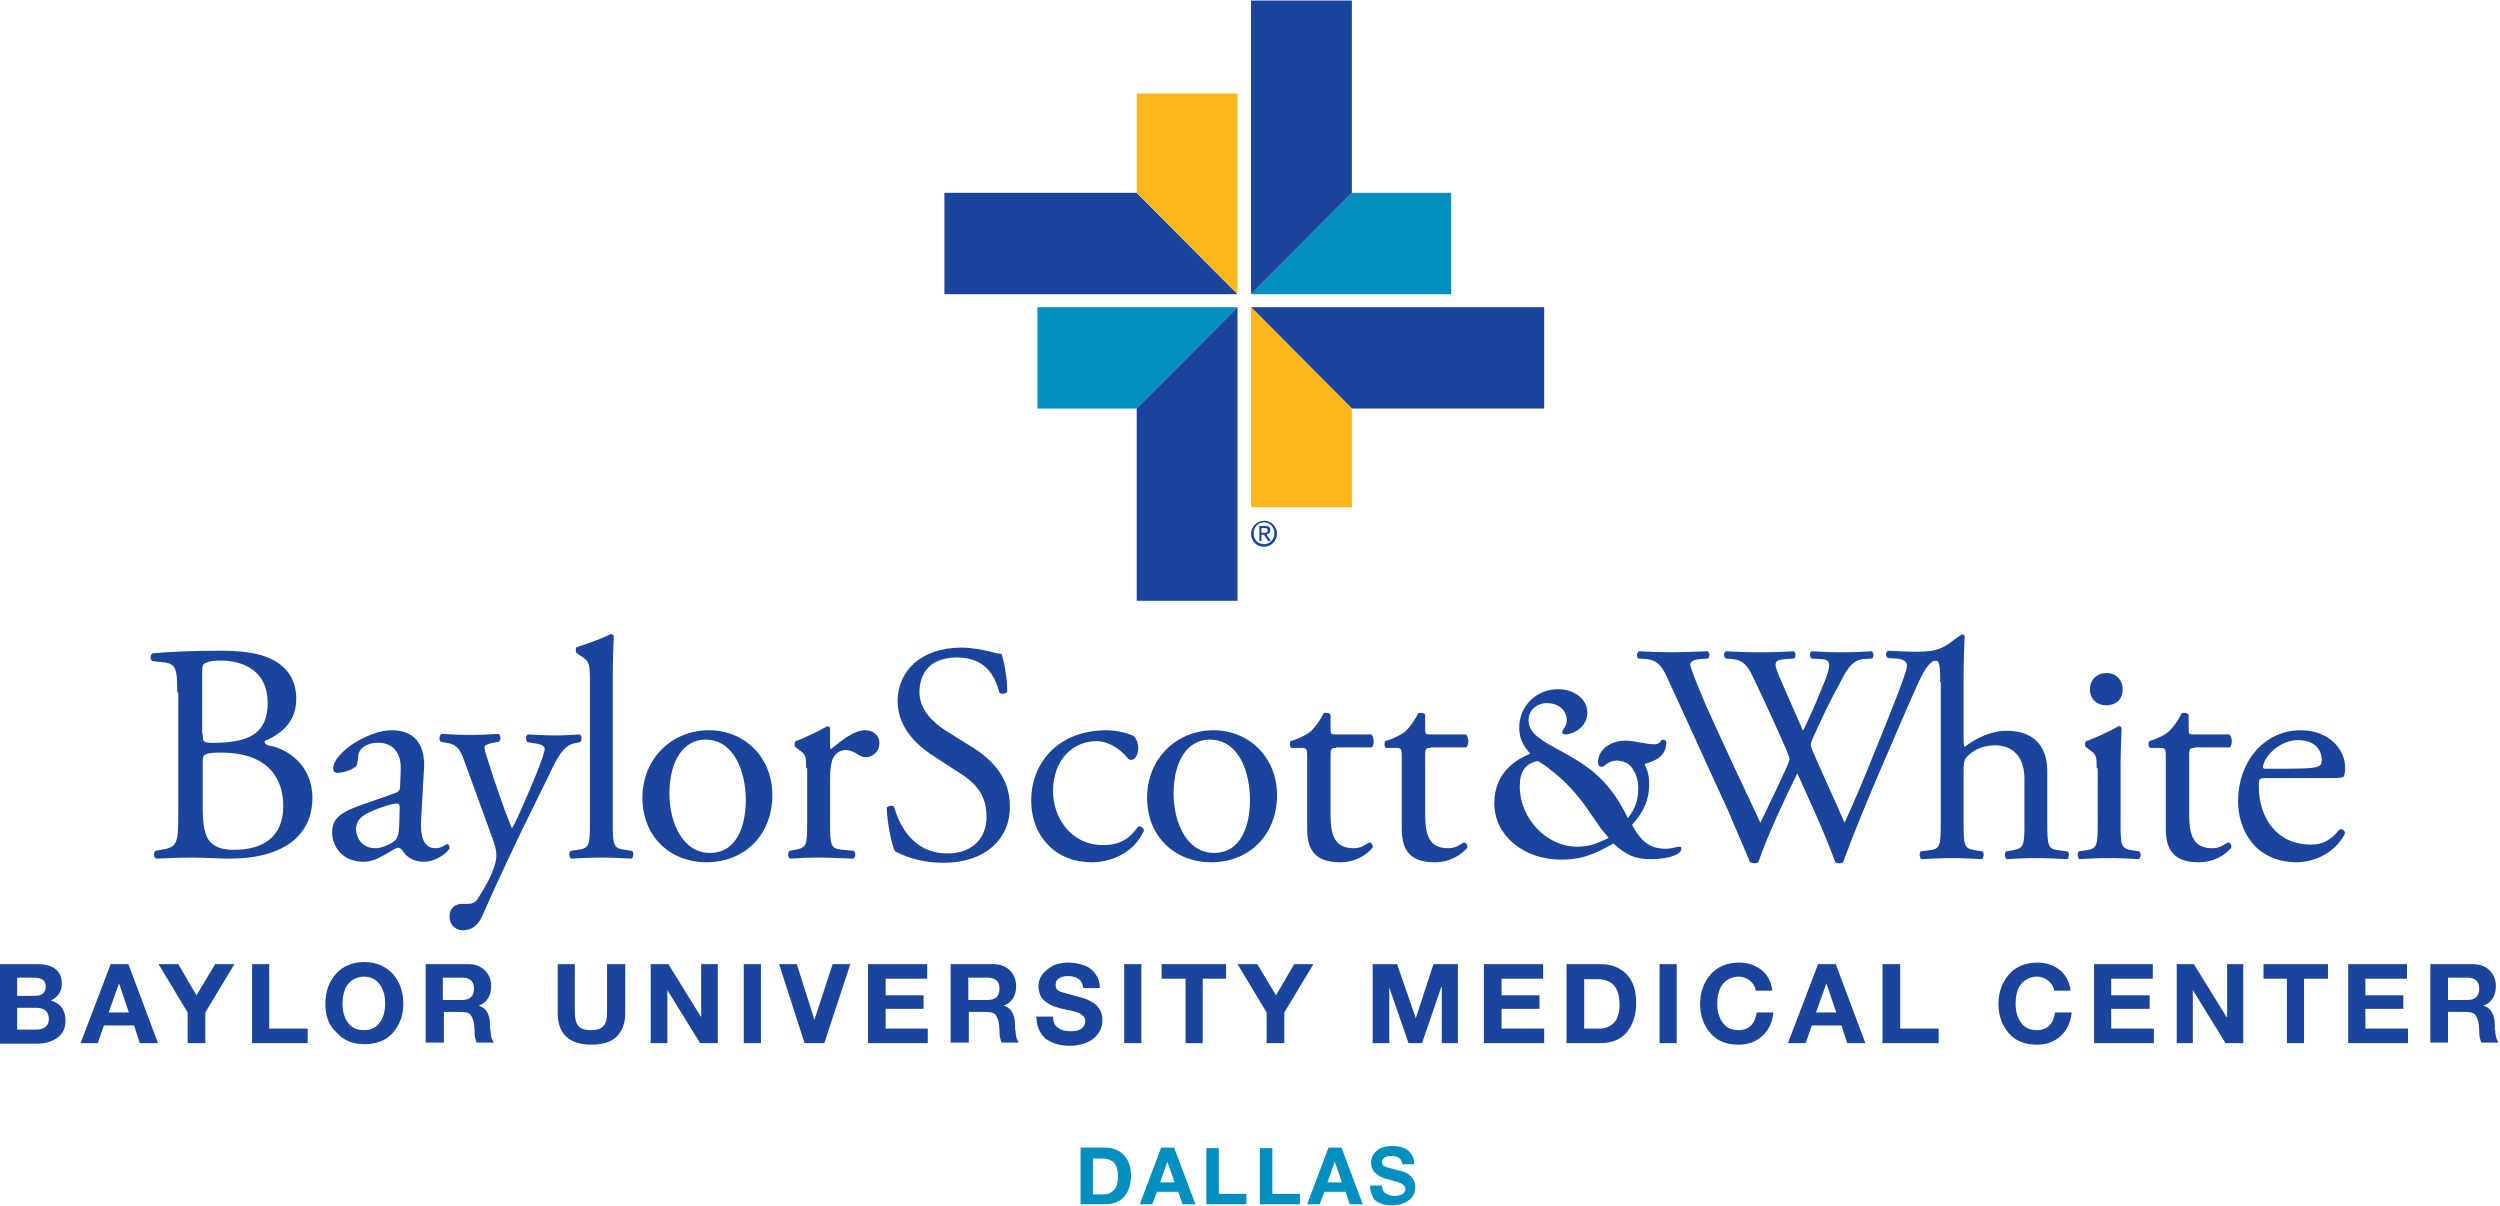 <?xml version="1.0" encoding="UTF-8"?>
<svg enable-background="new 0 0 481 232" version="1.1" viewBox="0 0 481 232" xml:space="preserve" xmlns="http://www.w3.org/2000/svg">
<style type="text/css">
	.st0{fill:#1B449C;}
	.st1{fill:#008FBE;}
	.st2{fill:#FDB61B;}
</style>
<path class="st0" d="m34.1 133.2c0-4.5-0.2-5.6-2.9-5.8l-1.9-0.2c-0.5-0.4-0.4-1.3 0.1-1.5 3.2-0.3 7.3-0.5 12.9-0.5 3.8 0 7.4 0.3 10.1 1.7 2.6 1.3 4.6 3.7 4.6 7.5 0 4.3-2.5 6.6-6.1 8.2 0 0.6 0.5 0.8 1.1 0.9 3.2 0.6 8.1 3.6 8.1 10 0 7-5.2 11.7-16 11.7-1.7 0-4.7-0.2-7.2-0.2-2.6 0-4.7 0.1-6.9 0.2-0.4-0.2-0.5-1.1-0.1-1.5l1.1-0.2c3.2-0.5 3.3-1.2 3.3-7.5v-22.8m4.7 8c0 1.7 0.1 1.8 3.1 1.7 6.1-0.2 9.4-2 9.4-7.7 0-5.9-4.4-8.1-9-8.1-1.3 0-2.2 0.1-2.8 0.4-0.6 0.2-0.8 0.5-0.8 1.6v12.1zm0 14c0 2.2 0.1 5.2 1.3 6.6 1.1 1.4 2.9 1.7 4.8 1.7 5.4 0 9.4-2.4 9.4-8.4 0-4.8-2.4-10.3-12-10.3-3.2 0-3.5 0.4-3.5 1.6v8.8z"/>
<path class="st0" d="m76 152.6c0.9-0.3 1-0.8 1-1.7l0.1-2.8c0.1-2.2-0.7-5.2-4.4-5.2-1.7 0-3.7 0.8-3.8 2.7-0.1 1-0.1 1.7-0.6 2-0.9 0.7-2.5 1.1-3.4 1.1-0.5 0-0.8-0.3-0.8-0.8 0-3.1 6.8-7.4 11.2-7.4 4.3 0 6.4 2.5 6.3 7l-0.6 10.5c-0.1 2.8 0.4 5.2 2.8 5.2 0.6 0 1.1-0.2 1.5-0.4 0.3-0.2 0.6-0.4 0.8-0.4s0.4 0.4 0.4 0.8c0 0.3-2.1 2.6-5 2.6-1.4 0-2.9-0.5-3.9-1.9-0.2-0.4-0.6-0.8-1-0.8s-1.1 0.5-2.3 1.2c-1.3 0.7-2.6 1.5-4.3 1.5s-3.2-0.5-4.2-1.4c-1.1-1-1.9-2.5-1.9-4.2 0-2.3 1.1-3.7 5-5.1l7.1-2.5m-3.7 10.6c1.2 0 3.1-0.9 3.7-1.5 0.7-0.7 0.7-1.6 0.8-2.8l0.1-3.5c0-0.7-0.2-0.8-0.6-0.8s-1.4 0.2-2.5 0.6c-3.5 1.2-5.3 2.1-5.3 4.4 0 1 0.7 3.6 3.8 3.6"/>
<path class="st0" d="m86.5 176.3c0-1.6 1.1-2.4 2.4-2.4h1.1c1 0 1.6-0.4 2-1.1 1.7-2.7 2.4-4.1 2.9-5.5 0.2-0.5 0.6-1.7 0.6-2.6 0-1.2-0.2-1.9-1-4.1l-4.7-12.9c-1-2.8-1.4-4.3-3.5-4.7l-1.5-0.3c-0.4-0.3-0.3-1.3 0.2-1.5 1.9 0.1 3.7 0.2 5.7 0.2 1.6 0 3.3-0.1 5.2-0.2 0.5 0.2 0.5 1.2 0.1 1.5l-1.5 0.3c-0.8 0.2-1.3 0.4-1.3 0.8 0 0.7 1.4 4.6 1.7 5.7l1.9 5.5c0.4 1 1.5 4.1 1.7 4.3 0.2-0.1 1.1-2 2.2-4.5l2-4.7c1.3-3.1 2.1-5.4 2.1-6 0-0.4-0.4-0.8-1.4-1l-1.9-0.3c-0.4-0.3-0.4-1.3 0.1-1.5 1.9 0.1 3.7 0.2 5.3 0.2 1.5 0 2.9-0.1 4.6-0.2 0.5 0.2 0.5 1.1 0.1 1.5l-1 0.2c-2 0.4-3.1 2.1-5.1 6.4l-3.4 6.9c-2 4-6.4 13.3-9.3 19.9-1 2.3-2.5 2.8-3.8 2.8-1.6-0.1-2.5-1.2-2.5-2.7"/>
<path class="st0" d="m117.9 158.3c0 4.3 0.1 4.9 2.3 5.2l1.4 0.2c0.4 0.3 0.3 1.3-0.1 1.5-2-0.1-3.7-0.2-5.8-0.2-2.2 0-4 0.1-5.8 0.2-0.4-0.2-0.5-1.2-0.1-1.5l1.4-0.2c2.2-0.3 2.3-0.9 2.3-5.2v-27.2c0-3.5-0.1-3.9-1.9-5l-0.6-0.4c-0.3-0.2-0.3-1 0-1.2 1.5-0.5 4.3-1.4 6.5-2.5 0.2 0 0.5 0.1 0.6 0.4-0.1 1.8-0.2 4.8-0.2 7.5v28.4"/>
<path class="st0" d="m148.6 153c0 7.5-5.2 12.9-12.7 12.9-6.9 0-12.3-4.9-12.3-12.4 0-7.6 5.7-13 12.8-13 6.8 0 12.2 5.1 12.2 12.5m-12.9-10.7c-4 0-6.9 3.8-6.9 10.4 0 5.5 2.5 11.4 7.8 11.4s6.9-5.5 6.9-10.2c0-5.1-2.1-11.6-7.8-11.6"/>
<path class="st0" d="m155.1 147.8c0-2.3 0-2.6-1.6-3.7l-0.5-0.4c-0.2-0.2-0.2-0.9 0.1-1.1 1.4-0.5 4.6-2 6.1-2.9 0.3 0.1 0.5 0.2 0.5 0.4v3.5c0 0.3 0.1 0.5 0.2 0.5 2.1-1.7 4.4-3.6 6.6-3.6 1.5 0 2.7 1 2.7 2.4 0 2-1.6 2.8-2.6 2.8-0.6 0-0.9-0.2-1.3-0.4-0.9-0.6-1.8-1-2.6-1-1 0-1.7 0.5-2.2 1.2-0.6 0.8-0.8 2.6-0.8 4.6v8.2c0 4.3 0.1 5 2.4 5.2l2.2 0.2c0.4 0.3 0.3 1.3-0.1 1.5-2.8-0.1-4.6-0.2-6.7-0.2-2.2 0-4 0.1-5.5 0.2-0.4-0.2-0.5-1.2-0.1-1.5l1.1-0.2c2.2-0.4 2.3-0.9 2.3-5.2v-10.5"/>
<path class="st0" d="m181.6 166c-5.1 0-8.2-1.6-9.4-2.2-0.7-1.3-1.5-5.6-1.6-8.4 0.3-0.4 1.2-0.5 1.4-0.2 0.9 3.1 3.4 9 10.3 9 5.1 0 7.5-3.3 7.5-6.9 0-2.6-0.5-5.6-4.9-8.4l-5.7-3.7c-3-2-6.5-5.4-6.5-10.3 0-5.7 4.4-10.3 12.3-10.3 1.9 0 4 0.4 5.6 0.8 0.8 0.2 1.6 0.4 2.1 0.4 0.5 1.4 1.1 4.8 1.1 7.3-0.2 0.4-1.2 0.5-1.5 0.2-0.8-2.9-2.4-6.8-8.2-6.8-5.9 0-7.2 3.9-7.2 6.7 0 3.5 2.9 6 5.1 7.4l4.8 3c3.8 2.3 7.5 5.8 7.5 11.5 0.1 6.4-4.9 10.9-12.7 10.9"/>
<path class="st0" d="m218.1 141.6c0.5 0.4 0.9 1.4 0.9 2.4 0 1.1-0.6 2.2-1.3 2.2-0.3 0-0.6-0.1-0.8-0.4-1.3-1.6-3.5-3.2-6-3.2-4.2 0-8.3 3.3-8.3 9.7 0 4.7 3.2 10.3 9.7 10.3 3.5 0 5.3-1.6 6.7-3.6 0.5-0.1 1 0.3 1.1 0.8-2 4.5-6.6 6.1-10 6.1-3.2 0-6.1-1-8.2-3.1-2.1-2-3.5-5-3.5-8.9 0-6.5 4.6-13.4 14.6-13.4 1.1 0 3.4 0.3 5.1 1.1"/>
<path class="st0" d="m245.7 153c0 7.5-5.2 12.9-12.7 12.9-6.9 0-12.3-4.9-12.3-12.4 0-7.6 5.7-13 12.8-13 6.7 0 12.2 5.1 12.2 12.5m-13-10.7c-4 0-6.9 3.8-6.9 10.4 0 5.5 2.5 11.4 7.8 11.4s6.9-5.5 6.9-10.2c0-5.1-2-11.6-7.8-11.6"/>
<path class="st0" d="m257.1 143.9c-1 0-1.1 0.2-1.1 1.4v11.2c0 3.5 0.4 6.7 4.4 6.7 0.6 0 1.1-0.1 1.6-0.3s1.3-0.8 1.5-0.8c0.5 0 0.7 0.7 0.6 1-1.1 1.3-3.2 2.8-6.3 2.8-5.2 0-6.3-2.9-6.3-6.5v-13.8c0-1.6-0.1-1.7-1.3-1.7h-1.7c-0.4-0.2-0.4-0.9-0.2-1.3 1.7-0.5 3.2-1.3 3.9-1.9 0.8-0.7 1.9-2.3 2.5-3.5 0.3-0.1 1-0.1 1.3 0.3v2.7c0 1.1 0.1 1.1 1.1 1.1h6.7c0.7 0.5 0.6 2.2 0.1 2.5h-6.8"/>
<path class="st0" d="m275.3 143.9c-1 0-1.1 0.2-1.1 1.4v11.2c0 3.5 0.4 6.7 4.4 6.7 0.6 0 1.1-0.1 1.6-0.3s1.3-0.8 1.5-0.8c0.5 0 0.7 0.7 0.6 1-1.1 1.3-3.2 2.8-6.3 2.8-5.2 0-6.3-2.9-6.3-6.5v-13.8c0-1.6-0.1-1.7-1.3-1.7h-1.7c-0.4-0.2-0.4-0.9-0.2-1.3 1.7-0.5 3.2-1.3 3.9-1.9 0.8-0.7 1.9-2.3 2.5-3.5 0.3-0.1 1-0.1 1.3 0.3v2.7c0 1.1 0.1 1.1 1.1 1.1h6.7c0.7 0.5 0.6 2.2 0.1 2.5h-6.8"/>
<path class="st0" d="m292.3 140c0-4.2 3.3-7.4 7.5-7.4 2.8 0 5.6 1.7 5.6 4.5 0 3-3 4.2-4.1 4.2-0.2 0-1.2 0-0.5-1 0.1-0.2 1-1.1 0.5-2.7-0.4-1.2-1.5-2.2-3.3-2.3-2.2-0.2-3.9 1.3-3.9 3.2 0 2 1.2 3.3 5.3 5.5 5.3 2.9 9.9 5.3 13.8 13.4 1.4-1.7 2-3.5 2-5.7 0-1.5-0.3-2.7-1.3-4.1-0.7-0.9-1.6-1.1-2.2-1.2s-1.7-0.2-3 0.9c-0.2 0.2-0.4 0.3-0.8 0.2s-0.5-0.7-0.4-1.4c0.3-2 2.4-3.6 5.3-3.6 0.8 0 2 0.2 3 0.4 1.2 0.2 1.9 0.3 2.3 0.3 0.7 0 1.1-0.1 1.4-0.6 0 0 0.2-0.3 0.4-0.3 0.5 0 0.7 0.4 0.7 0.4 0 2.3-1.3 3.5-4.2 4.3 0.7 1.4 0.9 2.4 0.9 3.9 0 2.9-1 5.3-3.3 7.8 1.8 3.3 3.5 4.6 6.5 4.6 0.6 0 1.1-0.1 1.6-0.2 0.6-0.2 0.8-0.2 1-0.2 0.3 0 0.4 0.1 0.4 0.4 0 1.1-2.5 2-5.8 2-3.1 0-4.7-0.7-7.3-3-4 2.3-6.5 3.1-10 3.1-7.3 0-12.9-4.7-12.9-10.8 0-6.4 4.8-8.7 6.9-9.6-1.5-1.7-2.1-3.1-2.1-5m3.6 6.4c-2.4 0.5-3.5 2-3.5 4.9 0 6.2 5.2 11.6 11 11.6 2.1 0 3.5-0.4 6.1-1.7-1-1.2-1.5-1.7-2.6-3.4l-1.3-1.9c-3.3-4.8-6-6.8-8.3-8.6l-1.4-0.9z"/>
<path class="st0" d="m315.2 126.7c-0.4-0.4-0.3-1.2 0.2-1.4 1.6 0.1 4.3 0.2 6.2 0.2 1.7 0 4.7-0.1 6.9-0.2 0.5 0.2 0.5 1 0.1 1.4l-1.4 0.1c-1.3 0.1-2 0.5-2 1 0 0.7 1.3 3.8 3.1 8.1 3.4 7.5 6.9 15 10.4 22.4 1.4-3 3.1-6.4 4.6-9.7 0.5-1.1 1-2.2 1-2.5s-0.2-0.8-0.5-1.6c-2.1-4.8-4.3-9.6-6.6-14.4-0.9-1.9-1.8-3.1-3.8-3.3l-1.4-0.1c-0.4-0.5-0.4-1.2 0.1-1.4 1.7 0.1 4 0.2 6.4 0.2 3 0 5.2-0.1 6.6-0.2 0.4 0.2 0.5 1 0.1 1.4l-1.6 0.1c-2.3 0.2-2.4 0.6-1.3 3.3 1.3 2.9 2.9 6.7 4.6 10.5 1.1-2.3 2.2-4.6 3.5-7.9 2.2-5.1 1.9-5.8-0.1-5.9l-1.8-0.1c-0.4-0.6-0.3-1.3 0.1-1.4 1.6 0.1 3.4 0.2 5.7 0.2 2 0 4.4-0.1 5.8-0.2 0.4 0.2 0.5 1 0.1 1.4l-1.7 0.1c-2.5 0.2-3.6 2.9-4.9 5.4-1.3 2.2-3.8 7.5-4.7 9.6-0.3 0.6-0.5 1.2-0.5 1.4s0.1 0.7 0.4 1.4c2 4.6 4.1 9.1 6.1 13.7 1.9-4.2 3.7-8.4 5.4-12.7 1.2-2.9 4.4-10.9 4.8-12 0.8-2.2 1.8-4.7 1.8-5.5s-0.7-1.3-2-1.4l-1.7-0.1c-0.5-0.5-0.4-1.2 0.1-1.4 2.3 0.1 3.9 0.2 5.8 0.2 2.3 0 4-0.1 5.6-0.2 0.5 0.2 0.5 1 0.1 1.4l-1.1 0.1c-3 0.3-3.5 2.1-7.2 10.5l-4.4 10.2c-2.6 6.1-5.1 12-7.5 18.5-0.2 0.1-0.4 0.2-0.7 0.2s-0.6-0.1-0.8-0.2c-1.9-5.4-5.4-12.9-7.3-17.1-2.2 4.4-5.8 12.1-7.5 17.1-0.2 0.1-0.4 0.2-0.7 0.2s-0.6-0.1-0.9-0.2c-1-2.5-3.4-7.9-4.1-9.7-3.9-8.4-7.6-16.7-11.5-25.1-1.1-2.5-1.9-4.1-4.4-4.3l-1.5-0.1"/>
<path class="st0" d="m373.3 131.2c0-3.8-0.3-4.3-1.1-4l-1.3-1.4c-0.3-0.2-2.3-0.4-1.5-0.4 4.8 0 5.9-2.1 8-3.3 0.2-0.1 0.6 0 0.6 0.4-0.1 1.8-0.2 4.8-0.2 7.5v12.6c0 0.5 0.1 1 0.2 1.1 2.2-1.7 5.1-3.1 8.1-3.1 5.7 0 7.8 3.5 7.8 7.8v10c0 4.3 0.1 5 2.3 5.2l1.6 0.2c0.4 0.3 0.3 1.3-0.1 1.5-2.2-0.1-3.9-0.2-6-0.2-2.2 0-4 0.1-5.6 0.2-0.4-0.2-0.5-1.2-0.1-1.5l1.2-0.2c2.2-0.4 2.3-0.9 2.3-5.2v-8.6c0-3.8-1.9-6.4-5.7-6.4-2 0-3.6 0.7-4.7 1.6s-1.3 1.2-1.3 3.3v10.1c0 4.3 0.1 4.9 2.3 5.2l1.3 0.2c0.4 0.2 0.3 1.3-0.1 1.5-1.8-0.1-3.6-0.2-5.7-0.2-2.2 0-4 0.1-5.9 0.2-0.4-0.2-0.5-1.2-0.1-1.5l1.5-0.2c2.2-0.2 2.3-0.9 2.3-5.2v-27.2"/>
<path class="st0" d="m403.4 147.8c0-2.3 0-2.6-1.6-3.7l-0.5-0.4c-0.2-0.2-0.2-0.9 0.1-1.1 1.4-0.5 4.8-2 6.2-2.9 0.3 0 0.5 0.1 0.6 0.4-0.1 2.1-0.2 5-0.2 7.5v10.8c0 4.3 0.1 4.9 2.3 5.2l1.3 0.2c0.4 0.3 0.3 1.3-0.1 1.5-1.8-0.1-3.5-0.2-5.7-0.2s-4 0.1-5.7 0.2c-0.4-0.2-0.5-1.2-0.1-1.5l1.3-0.2c2.2-0.3 2.3-0.9 2.3-5.2v-10.6m4.8-15.2c0 2.2-1.5 3.1-3.2 3.1-1.9 0-3.1-1.4-3.1-3 0-2 1.4-3.2 3.2-3.2 1.9 0 3.1 1.4 3.1 3.1"/>
<path class="st0" d="m422.3 143.9c-1 0-1.1 0.2-1.1 1.4v11.2c0 3.5 0.4 6.7 4.4 6.7 0.6 0 1.1-0.1 1.6-0.3s1.3-0.8 1.5-0.8c0.5 0 0.7 0.7 0.6 1-1.1 1.3-3.2 2.8-6.3 2.8-5.2 0-6.3-2.9-6.3-6.5v-13.8c0-1.6-0.1-1.7-1.3-1.7h-1.7c-0.4-0.2-0.4-0.9-0.2-1.3 1.7-0.5 3.2-1.3 3.8-1.9 0.8-0.7 1.9-2.3 2.5-3.5 0.3-0.1 1-0.1 1.3 0.3v2.7c0 1.1 0.1 1.1 1.1 1.1h6.7c0.7 0.5 0.6 2.2 0.1 2.5h-6.7"/>
<path class="st0" d="m436.2 149.7c-1.6 0-1.6 0.1-1.6 1.6 0 6.1 3.5 11.2 10 11.2 2 0 3.7-0.6 5.5-2.9 0.6-0.2 1 0.2 1.1 0.7-2 4.1-6.3 5.6-9.4 5.6-3.9 0-7-1.7-8.7-4-1.8-2.3-2.5-5.2-2.5-7.8 0-7.4 4.9-13.6 12.1-13.6 5.2 0 8.5 3.5 8.5 7.2 0 0.8-0.1 1.3-0.2 1.6-0.2 0.4-1 0.4-3.5 0.4h-11.3m3.8-1.8c4.5 0 5.8-0.2 6.3-0.6 0.2-0.1 0.4-0.4 0.4-1.1 0-1.7-1.1-3.8-4.6-3.8s-6.6 3.2-6.7 5.2c0 0.1 0 0.3 0.4 0.3h4.2z"/>
<path class="st0" d="m0 200.7v-15.2h7.1c3.2 0 4.8 1.3 4.8 3.8 0 1.4-0.7 2.5-2.1 3.2 0.9 0.3 1.6 0.7 2.1 1.4s0.7 1.5 0.7 2.5c0 1.4-0.5 2.5-1.6 3.3-1 0.7-2.3 1.1-3.8 1.1h-7.2m3.3-12.7v3.5h3.4c0.6 0 1.1-0.1 1.5-0.4s0.6-0.8 0.6-1.4c0-1.2-0.8-1.7-2.3-1.7h-3.2zm0 5.8v4.2h3.6c1.6 0 2.5-0.7 2.5-2 0-1.4-0.8-2.2-2.4-2.2h-3.7z"/>
<path class="st0" d="m15.5 200.7 5.8-15.2h3.4l5.7 15.2h-3.5l-1.1-3.4h-5.8l-1.2 3.4h-3.3m7.4-11.5-2 5.6h3.9l-1.9-5.6z"/>
<polyline class="st0" points="36.1 200.7 36.1 194.8 30.5 185.5 34.3 185.5 37.8 191.5 41.4 185.5 45.1 185.5 39.5 194.8 39.5 200.7 36.1 200.7"/>
<polyline class="st0" points="48.5 200.7 48.5 185.5 51.8 185.5 51.8 197.9 59.2 197.9 59.2 200.7 48.5 200.7"/>
<path class="st0" d="m62.6 193.1c0-2.3 0.7-4.2 2-5.7s3.2-2.3 5.5-2.3 4.1 0.8 5.5 2.3c1.3 1.5 2 3.4 2 5.7s-0.7 4.1-2 5.6-3.2 2.2-5.4 2.2c-2.3 0-4.1-0.7-5.4-2.2-1.6-1.4-2.2-3.3-2.2-5.6m3.3 0c0 1.4 0.3 2.6 1 3.6s1.7 1.5 3.1 1.5 2.4-0.5 3.1-1.5 1-2.2 1-3.6c0-0.9-0.1-1.8-0.4-2.5-0.3-0.8-0.7-1.4-1.3-1.9s-1.4-0.8-2.4-0.8c-0.9 0-1.7 0.3-2.4 0.8-0.6 0.5-1.1 1.1-1.3 1.9-0.3 0.8-0.4 1.6-0.4 2.5z"/>
<path class="st0" d="m81.9 200.7v-15.2h8.2c1.3 0 2.4 0.4 3.2 1.2s1.2 1.8 1.2 3c0 1.9-0.8 3.2-2.4 3.8 1.3 0.3 2.1 1.5 2.2 3.5v0.6c0 0.3 0 0.6 0.1 0.8 0 0.2 0 0.5 0.1 0.8 0 0.3 0.1 0.6 0.2 0.8l0.3 0.6h-3.3c-0.1-0.3-0.2-0.6-0.3-1s-0.1-0.9-0.1-1.4-0.1-0.9-0.1-1.2c-0.1-0.8-0.4-1.4-0.7-1.8-0.4-0.4-1-0.5-1.8-0.5h-3.3v5.9h-3.5m3.3-12.5v4.3h3.7c1.5 0 2.3-0.7 2.3-2.2 0-1.4-0.8-2.1-2.3-2.1h-3.7z"/>
<path class="st0" d="m120.3 185.5v9.4c0 2-0.6 3.5-1.7 4.6-1.1 1-2.7 1.5-4.8 1.5s-3.7-0.5-4.8-1.5-1.7-2.5-1.7-4.6v-9.4h3.3v9.4c0 1 0.2 1.8 0.6 2.4s1.3 0.9 2.5 0.9 2-0.3 2.4-0.8c0.5-0.5 0.7-1.4 0.7-2.5v-9.4h3.5"/>
<polyline class="st0" points="125.2 200.7 125.2 185.5 128.6 185.5 134.9 195.7 134.9 195.7 134.9 185.5 138.1 185.5 138.1 200.7 134.7 200.7 128.4 190.5 128.4 190.5 128.4 200.7 125.2 200.7"/>
<rect class="st0" x="143.1" y="185.5" width="3.3" height="15.2"/>
<polyline class="st0" points="163.6 185.5 158.6 200.7 154.8 200.7 149.9 185.5 153.3 185.5 156.7 196.2 156.7 196.2 160.2 185.5 163.6 185.5"/>
<polyline class="st0" points="167 200.7 167 185.5 178.4 185.5 178.4 188.3 170.4 188.3 170.4 191.5 177.7 191.5 177.7 194.1 170.4 194.1 170.4 197.9 178.5 197.9 178.5 200.7 167 200.7"/>
<path class="st0" d="m182.9 200.7v-15.2h8.2c1.3 0 2.4 0.4 3.2 1.2s1.2 1.8 1.2 3c0 1.9-0.8 3.2-2.4 3.8 1.3 0.3 2.1 1.5 2.2 3.5v0.6c0 0.3 0 0.6 0.1 0.8 0 0.2 0 0.5 0.1 0.8 0 0.3 0.1 0.6 0.2 0.8l0.3 0.6h-3.3c-0.1-0.3-0.2-0.6-0.3-1s-0.1-0.9-0.1-1.4-0.1-0.9-0.1-1.2c-0.1-0.8-0.4-1.4-0.7-1.8-0.4-0.4-1-0.5-1.8-0.5h-3.3v5.9h-3.5m3.4-12.5v4.3h3.7c1.5 0 2.3-0.7 2.3-2.2 0-1.4-0.8-2.1-2.3-2.1h-3.7z"/>
<path class="st0" d="m199.4 195.6h3.2c0 0.9 0.3 1.7 0.9 2.1 0.6 0.5 1.4 0.7 2.4 0.7 0.5 0 0.9 0 1.3-0.1s0.8-0.3 1.1-0.6 0.5-0.7 0.5-1.2c0-0.2 0-0.4-0.1-0.6s-0.2-0.4-0.4-0.5-0.4-0.3-0.5-0.4c-0.2-0.1-0.4-0.2-0.8-0.3-0.3-0.1-0.6-0.2-0.8-0.2-0.2-0.1-0.5-0.1-0.9-0.2s-0.7-0.2-0.9-0.2c-0.7-0.2-1.2-0.3-1.7-0.5s-0.9-0.4-1.4-0.8c-0.5-0.3-0.8-0.7-1.1-1.2-0.2-0.5-0.4-1.1-0.4-1.8 0-1 0.3-1.8 0.9-2.5s1.3-1.2 2.1-1.6c0.8-0.3 1.7-0.5 2.7-0.5 1.1 0 2.1 0.2 3 0.5s1.6 0.8 2.2 1.6 0.9 1.7 0.9 2.8h-3.2c-0.1-1.5-1.1-2.3-3-2.3-0.6 0-1.1 0.1-1.6 0.4s-0.7 0.7-0.7 1.3 0.2 0.9 0.7 1.2c0.5 0.2 1.8 0.6 3.8 1.1 1.3 0.3 2.3 0.8 3 1.3 1 0.8 1.5 1.8 1.5 3.2s-0.6 2.6-1.7 3.5-2.7 1.4-4.7 1.4c-1.8 0-3.4-0.5-4.6-1.4-1.1-1.1-1.7-2.4-1.7-4.2"/>
<rect class="st0" x="216.3" y="185.5" width="3.3" height="15.2"/>
<polyline class="st0" points="228.1 200.7 228.1 188.3 223.5 188.3 223.5 185.5 235.9 185.5 235.9 188.3 231.4 188.3 231.4 200.7 228.1 200.7"/>
<polyline class="st0" points="243.7 200.7 243.7 194.8 238.1 185.5 241.9 185.5 245.5 191.5 249 185.5 252.7 185.5 247.1 194.8 247.1 200.7 243.7 200.7"/>
<polyline class="st0" points="264.1 200.7 264.1 185.5 268.8 185.5 272.4 195.9 272.4 195.9 275.8 185.5 280.5 185.5 280.5 200.7 277.4 200.7 277.4 189.9 277.3 189.9 273.6 200.7 271 200.7 267.3 190 267.3 190 267.3 200.7 264.1 200.7"/>
<polyline class="st0" points="285.5 200.7 285.5 185.5 296.9 185.5 296.9 188.3 288.9 188.3 288.9 191.5 296.2 191.5 296.2 194.1 288.9 194.1 288.9 197.9 297.1 197.9 297.1 200.7 285.5 200.7"/>
<path class="st0" d="m301.4 200.7v-15.2h6.5c2.1 0 3.7 0.6 5 1.9s1.9 3.1 1.9 5.6c0 2.3-0.6 4.1-1.8 5.6-1.2 1.4-2.9 2.1-5.1 2.1h-6.5m3.4-12.4v9.6h3c1.1 0 2-0.4 2.7-1.1s1.1-1.9 1.1-3.4c0-1.6-0.3-2.9-1-3.7-0.7-0.9-1.8-1.3-3.4-1.3h-2.4z"/>
<rect class="st0" x="319.3" y="185.5" width="3.3" height="15.2"/>
<path class="st0" d="m341 190.6h-3.2c-0.1-0.8-0.5-1.4-1.1-1.9s-1.4-0.8-2.2-0.8c-0.9 0-1.7 0.3-2.4 0.8-0.6 0.5-1.1 1.1-1.3 1.9-0.3 0.8-0.4 1.6-0.4 2.5 0 1.4 0.3 2.6 1 3.6s1.7 1.5 3.1 1.5c1 0 1.8-0.3 2.4-0.9s0.9-1.4 1.1-2.5h3.2c-0.2 1.9-0.9 3.4-2.1 4.5s-2.7 1.7-4.6 1.7c-2.3 0-4.1-0.7-5.4-2.2s-2-3.4-2-5.6c0-2.3 0.7-4.2 2-5.7s3.2-2.3 5.5-2.3c1.7 0 3.2 0.5 4.4 1.5 1.1 0.9 1.8 2.2 2 3.9"/>
<path class="st0" d="m344 200.7 5.8-15.2h3.4l5.7 15.2h-3.5l-1.1-3.4h-5.7l-1.2 3.4h-3.4m7.4-11.5-2 5.6h3.9l-1.9-5.6z"/>
<polyline class="st0" points="362.2 200.7 362.2 185.5 365.6 185.5 365.6 197.9 373 197.9 373 200.7 362.2 200.7"/>
<path class="st0" d="m398.4 190.6h-3.2c-0.1-0.8-0.5-1.4-1.1-1.9s-1.4-0.8-2.2-0.8c-0.9 0-1.7 0.3-2.4 0.8-0.6 0.5-1.1 1.1-1.3 1.9-0.3 0.8-0.4 1.6-0.4 2.5 0 1.4 0.3 2.6 1 3.6s1.7 1.5 3.1 1.5c1 0 1.8-0.3 2.4-0.9s0.9-1.4 1.1-2.5h3.2c-0.2 1.9-0.9 3.4-2.1 4.5s-2.7 1.7-4.6 1.7c-2.3 0-4.1-0.7-5.4-2.2s-2-3.4-2-5.6c0-2.3 0.7-4.2 2-5.7s3.2-2.3 5.5-2.3c1.7 0 3.2 0.5 4.4 1.5 1 0.9 1.8 2.2 2 3.9"/>
<polyline class="st0" points="402.9 200.7 402.9 185.5 414.2 185.5 414.2 188.3 406.2 188.3 406.2 191.5 413.6 191.5 413.6 194.1 406.2 194.1 406.2 197.9 414.4 197.9 414.4 200.7 402.9 200.7"/>
<polyline class="st0" points="418.8 200.7 418.8 185.5 422.1 185.5 428.4 195.7 428.5 195.7 428.5 185.5 431.6 185.5 431.6 200.7 428.2 200.7 421.9 190.5 421.9 190.5 421.9 200.7 418.8 200.7"/>
<polyline class="st0" points="440 200.7 440 188.3 435.5 188.3 435.5 185.5 447.9 185.5 447.9 188.3 443.3 188.3 443.3 200.7 440 200.7"/>
<polyline class="st0" points="451.8 200.7 451.8 185.5 463.1 185.5 463.1 188.3 455.1 188.3 455.1 191.5 462.4 191.5 462.4 194.1 455.1 194.1 455.1 197.9 463.3 197.9 463.3 200.7 451.8 200.7"/>
<path class="st0" d="m467.6 200.7v-15.2h8.2c1.3 0 2.4 0.4 3.2 1.2s1.2 1.8 1.2 3c0 1.9-0.8 3.2-2.4 3.8 1.3 0.3 2.1 1.5 2.2 3.5v0.6c0 0.3 0 0.6 0.1 0.8 0 0.2 0 0.5 0.1 0.8 0 0.3 0.1 0.6 0.2 0.8l0.3 0.6h-3.3c-0.1-0.3-0.2-0.6-0.3-1s-0.1-0.9-0.1-1.4-0.1-0.9-0.1-1.2c-0.1-0.8-0.4-1.4-0.7-1.8-0.4-0.4-1-0.5-1.8-0.5h-3.4v5.9h-3.4m3.4-12.5v4.3h3.7c1.5 0 2.3-0.7 2.3-2.2 0-1.4-0.8-2.1-2.3-2.1h-3.7z"/>
<polyline class="st1" points="199.6 59.1 238.1 59.1 218.7 78.6 199.6 78.6 199.6 59.1"/>
<polyline class="st0" points="238.1 115.6 238.1 59.1 218.7 78.6 218.7 115.6 238.1 115.6"/>
<polyline class="st0" points="297.1 59.1 240.7 59.1 260.1 78.6 297.1 78.6 297.1 59.1"/>
<polyline class="st2" points="240.7 97.6 240.7 59.1 260.1 78.6 260.1 97.6 240.7 97.6"/>
<polyline class="st0" points="181.7 56.6 238.1 56.6 218.7 37.1 181.7 37.1 181.7 56.6"/>
<polyline class="st2" points="238.1 18 238.1 56.6 218.7 37.1 218.7 18 238.1 18"/>
<polyline class="st1" points="279.2 56.6 240.7 56.6 260.1 37.1 279.2 37.1 279.2 56.6"/>
<polyline class="st0" points="240.7 0.1 240.7 56.6 260.1 37.1 260.1 0.1 240.7 0.1"/>
<path class="st0" d="m240.7 102.7c0-1.4 1.2-2.5 2.5-2.5 1.4 0 2.5 1.1 2.5 2.5s-1.2 2.5-2.5 2.5c-1.4 0-2.5-1.1-2.5-2.5m2.5 2c1.1 0 2-0.9 2-2.1s-0.9-2.1-2-2.1-2 0.9-2 2.1c0 1.3 0.9 2.1 2 2.1zm-0.5-0.6h-0.4v-2.9h1.1c0.7 0 1 0.2 1 0.8 0 0.5-0.3 0.7-0.7 0.8l0.8 1.3h-0.5l-0.8-1.2h-0.5v1.2zm0.5-1.6c0.4 0 0.7 0 0.7-0.5 0-0.4-0.3-0.4-0.6-0.4h-0.6v0.9h0.5z"/>
<path class="st1" d="m207.9 231.7v-10.9h4.7c1.5 0 2.7 0.5 3.6 1.4s1.4 2.3 1.4 4c0 1.6-0.4 3-1.3 4-0.8 1-2.1 1.5-3.7 1.5h-4.7m2.4-8.8v6.9h2.1c0.8 0 1.4-0.3 1.9-0.8s0.8-1.4 0.8-2.5c0-1.2-0.2-2.1-0.7-2.7s-1.3-0.9-2.4-0.9h-1.7z"/>
<path class="st1" d="m219.3 231.7 4.1-10.9h2.5l4.1 10.9h-2.5l-0.8-2.4h-4.1l-0.9 2.4h-2.4m5.3-8.2-1.4 4h2.8l-1.4-4z"/>
<polyline class="st1" points="232.1 231.7 232.1 220.9 234.5 220.9 234.5 229.7 239.8 229.7 239.8 231.7 232.1 231.7"/>
<polyline class="st1" points="242.4 231.7 242.4 220.9 244.8 220.9 244.8 229.7 250.1 229.7 250.1 231.7 242.4 231.7"/>
<path class="st1" d="m251.5 231.7 4.1-10.9h2.5l4.1 10.9h-2.5l-0.8-2.4h-4.1l-0.9 2.4h-2.4m5.3-8.2-1.4 4h2.8l-1.4-4z"/>
<path class="st1" d="m263.6 228.1h2.3c0 0.7 0.2 1.2 0.7 1.5s1 0.5 1.7 0.5c0.3 0 0.6 0 0.9-0.1s0.6-0.2 0.8-0.4 0.4-0.5 0.4-0.8c0-0.2 0-0.3-0.1-0.4s-0.1-0.3-0.3-0.4c-0.1-0.1-0.3-0.2-0.4-0.3s-0.3-0.1-0.5-0.2-0.4-0.1-0.6-0.2c-0.2 0-0.4-0.1-0.7-0.2s-0.5-0.1-0.7-0.2c-0.5-0.1-0.9-0.2-1.2-0.4-0.3-0.1-0.7-0.3-1-0.6-0.3-0.2-0.6-0.5-0.8-0.9s-0.3-0.8-0.3-1.3c0-0.7 0.2-1.3 0.6-1.8s0.9-0.9 1.5-1.1 1.2-0.3 1.9-0.3c0.8 0 1.5 0.1 2.1 0.3s1.2 0.6 1.6 1.2c0.4 0.5 0.6 1.2 0.6 2h-2.3c-0.1-1.1-0.8-1.6-2.2-1.6-0.4 0-0.8 0.1-1.2 0.3-0.3 0.2-0.5 0.5-0.5 0.9s0.2 0.7 0.5 0.8c0.3 0.2 1.3 0.4 2.7 0.8 1 0.2 1.7 0.5 2.1 0.9 0.7 0.6 1.1 1.3 1.1 2.3s-0.4 1.9-1.2 2.5-1.9 1-3.3 1c-1.3 0-2.4-0.3-3.3-1-0.4-0.6-0.9-1.5-0.9-2.8"/>
</svg>
